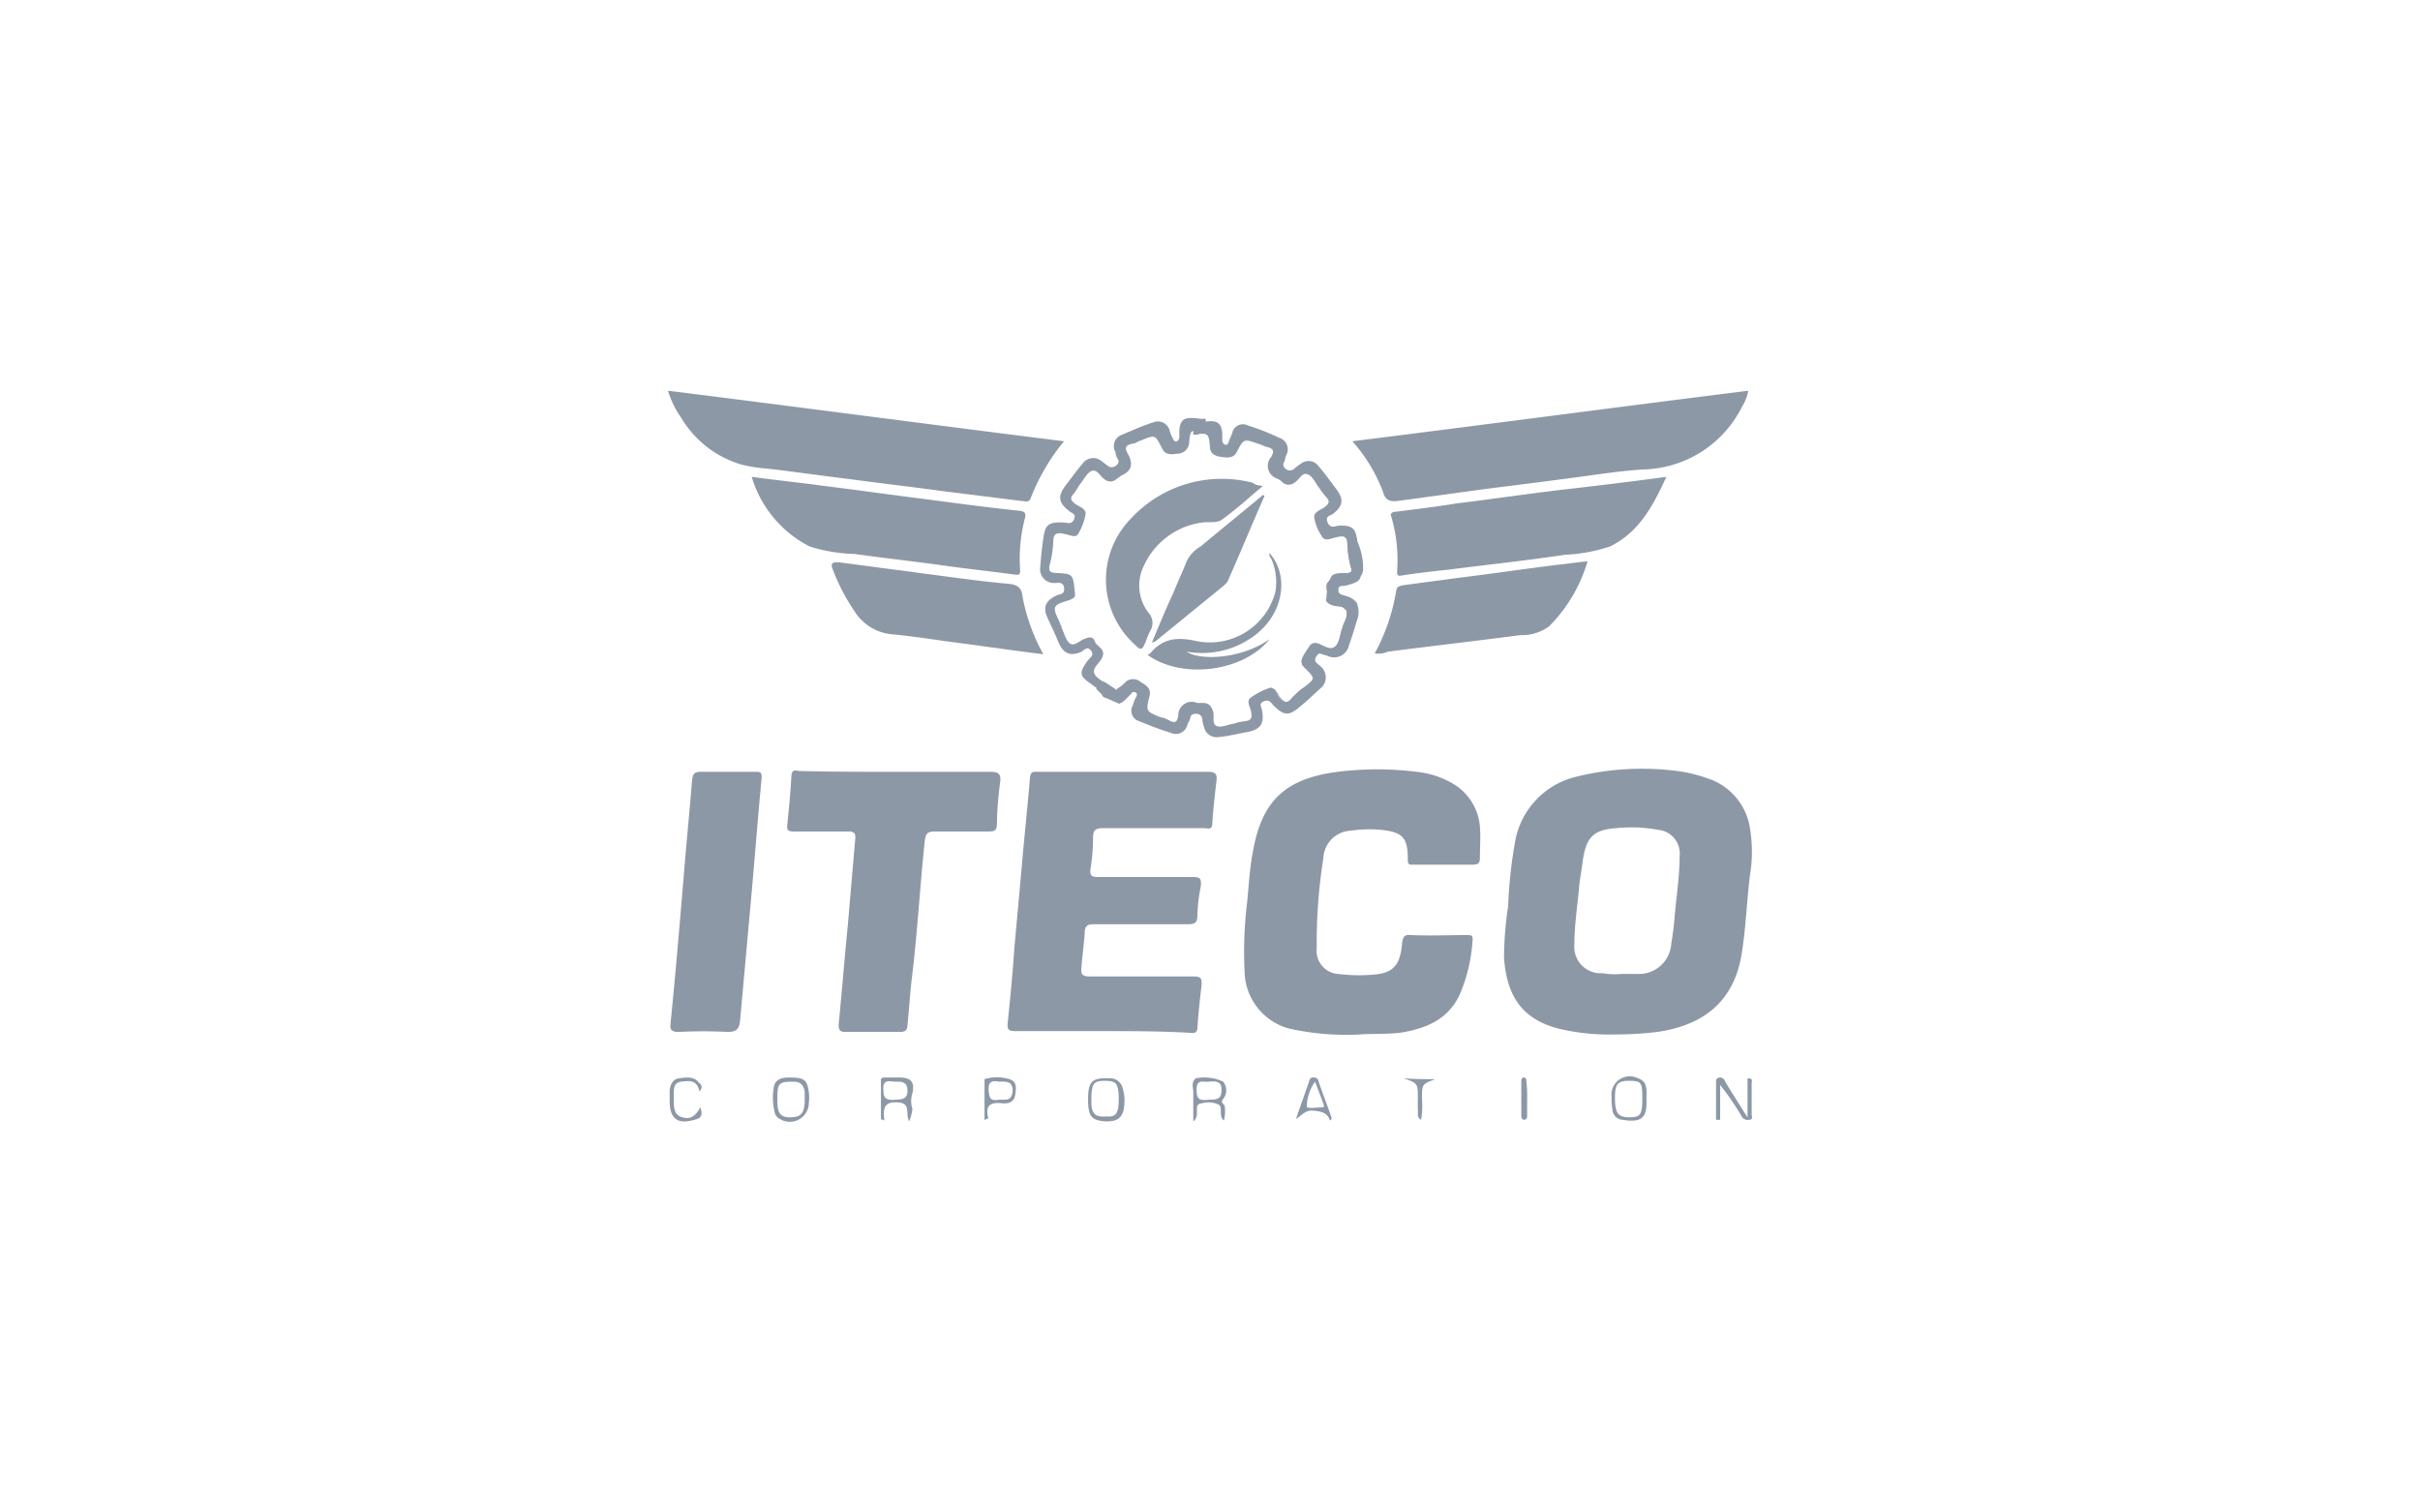 <svg id="Компонент_290_2" data-name="Компонент 290 – 2" xmlns="http://www.w3.org/2000/svg" width="192" height="120" viewBox="0 0 192 120">
  <g id="Сгруппировать_851" data-name="Сгруппировать 851" transform="translate(-304 -3980)">
    <rect id="Прямоугольник_42" data-name="Прямоугольник 42" width="192" height="120" transform="translate(304 3980)" fill="#f4f5f7" opacity="0"/>
  </g>
  <g id="Iteco" transform="translate(-1775.299 -609.2)">
    <path id="Контур_4650" data-name="Контур 4650" d="M1937.937,706.926a17.021,17.021,0,0,1-4.4-.46c-3.089-.789-4.141-2.826-4.338-5.653a28.375,28.375,0,0,1,.329-4.075,36.666,36.666,0,0,1,.592-5.324,6.439,6.439,0,0,1,4.535-4.864,21.669,21.669,0,0,1,7.69-.592,11.83,11.83,0,0,1,3.023.657,4.92,4.92,0,0,1,3.352,4.009,11.117,11.117,0,0,1,0,3.615c-.263,2.1-.329,4.207-.657,6.244-.592,3.812-3.024,5.719-6.7,6.244A27.378,27.378,0,0,1,1937.937,706.926Zm.526-4.8h1.315a2.568,2.568,0,0,0,2.695-2.432c.131-.723.2-1.38.263-2.1.131-1.578.394-3.155.394-4.8a1.878,1.878,0,0,0-1.709-2.1,11.484,11.484,0,0,0-3.352-.131c-1.84.131-2.366.789-2.629,2.629-.066.592-.2,1.249-.263,1.84-.131,1.578-.394,3.155-.394,4.733a2.09,2.09,0,0,0,2.235,2.3A5.458,5.458,0,0,0,1938.463,702.128Z" transform="translate(-34.574 -15.654)" fill="#8d98a7"/>
    <path id="Контур_4651" data-name="Контур 4651" d="M1907.065,706.933a20.9,20.9,0,0,1-5.653-.46,4.774,4.774,0,0,1-3.549-4.4,32.508,32.508,0,0,1,.2-5.653c.131-1.315.2-2.695.46-4.01.723-4.141,2.695-5.784,6.7-6.31a25.343,25.343,0,0,1,6.31,0,7.163,7.163,0,0,1,2.826.92,4.355,4.355,0,0,1,2.169,3.418c.066.854,0,1.709,0,2.5,0,.46-.2.526-.592.526h-4.667c-.2,0-.46.066-.46-.329,0-1.775-.329-2.235-2.1-2.432a10.132,10.132,0,0,0-2.432.066,2.28,2.28,0,0,0-2.169,2.169,43.29,43.29,0,0,0-.526,7.164,1.834,1.834,0,0,0,1.775,2.038,12.668,12.668,0,0,0,3.155,0c1.183-.2,1.709-.789,1.84-2.432.066-.526.2-.723.723-.657,1.446.066,2.958,0,4.4,0,.394,0,.526,0,.46.526a12.721,12.721,0,0,1-.986,4.141c-.92,2.038-2.695,2.761-4.8,3.089C1908.906,706.933,1907.722,706.868,1907.065,706.933Z" transform="translate(-23.815 -15.662)" fill="#8d98a7"/>
    <path id="Контур_4652" data-name="Контур 4652" d="M1876.787,706.772h-6.836c-.526,0-.723-.066-.657-.657.2-1.972.394-3.944.526-5.916l.592-6.507c.2-2.366.46-4.732.657-7.1.066-.46.329-.394.592-.394h13.54c.592,0,.723.2.657.723-.131,1.117-.263,2.235-.329,3.352,0,.592-.394.394-.657.394h-7.953c-.657,0-.854.131-.854.789a15.155,15.155,0,0,1-.2,2.432c-.066.526.066.657.592.657h7.493c.657,0,.723.131.657.789a12.951,12.951,0,0,0-.263,2.235c0,.526-.131.723-.723.723h-7.362c-.526,0-.855,0-.855.723-.066.92-.2,1.84-.263,2.761-.066.526.131.657.657.657h8.151c.592,0,.789.066.723.723-.131,1.117-.263,2.3-.329,3.418-.066.46-.394.329-.657.329C1881.388,706.772,1879.087,706.772,1876.787,706.772Z" transform="translate(-14.045 -15.763)" fill="#8d98a7"/>
    <path id="Контур_4653" data-name="Контур 4653" d="M1851.3,686.147h7.559c.657,0,.789.263.723.789a28.805,28.805,0,0,0-.263,3.352c0,.526-.2.592-.657.592h-4.272c-.526,0-.723.131-.789.723-.394,3.681-.592,7.427-1.052,11.108-.132,1.183-.2,2.366-.329,3.549,0,.394-.2.526-.592.526h-4.338c-.46,0-.526-.2-.526-.592.263-2.629.46-5.193.723-7.822l.592-6.9c.066-.46-.131-.592-.526-.592h-4.338c-.394,0-.592-.066-.526-.526.132-1.315.263-2.629.329-3.944.066-.526.394-.329.657-.329C1846.177,686.147,1848.74,686.147,1851.3,686.147Z" transform="translate(-4.928 -15.711)" fill="#8d98a7"/>
    <path id="Контур_4654" data-name="Контур 4654" d="M1910.9,644.209c10.517-1.315,20.9-2.695,31.419-4.009a3.934,3.934,0,0,1-.526,1.315,8.98,8.98,0,0,1-7.756,4.93c-2.235.131-4.4.526-6.639.789-2.366.329-4.732.592-7.1.92-1.906.263-3.812.526-5.784.789-.592.066-.986,0-1.183-.723A12.861,12.861,0,0,0,1910.9,644.209Z" transform="translate(-28.307)" fill="#8d98a7"/>
    <path id="Контур_4655" data-name="Контур 4655" d="M1828.3,640.2c10.517,1.315,20.9,2.695,31.419,4.009a16.3,16.3,0,0,0-2.629,4.47c-.132.46-.526.263-.789.263l-6.31-.789c-2.366-.329-4.732-.592-7.1-.92-2.235-.263-4.47-.592-6.7-.854a11.656,11.656,0,0,1-2.1-.329,8.275,8.275,0,0,1-4.732-3.681A7.387,7.387,0,0,1,1828.3,640.2Z" fill="#8d98a7"/>
    <path id="Контур_4656" data-name="Контур 4656" d="M1833.129,686.2h2.235c.394,0,.46.066.46.46-.329,3.484-.592,6.967-.92,10.517-.263,2.892-.526,5.85-.789,8.742-.066.657-.263.92-.986.92a38.189,38.189,0,0,0-3.878,0c-.526,0-.723-.131-.657-.657.395-3.944.723-7.822,1.052-11.766.2-2.5.46-5.061.657-7.559.066-.526.2-.657.723-.657Z" transform="translate(-0.096 -15.765)" fill="#8d98a7"/>
    <path id="Контур_4657" data-name="Контур 4657" d="M1838.4,650.6c1.972.263,3.878.46,5.784.723,2.695.329,5.39.723,8.085,1.052,2.432.329,4.93.657,7.427.92.394.066.46.2.394.526a12.9,12.9,0,0,0-.394,4.207c0,.394-.131.329-.394.329-1.906-.263-3.812-.46-5.653-.723-2.366-.329-4.733-.592-7.1-.92a12.944,12.944,0,0,1-3.549-.592A9.126,9.126,0,0,1,1838.4,650.6Z" transform="translate(-3.461 -3.564)" fill="#8d98a7"/>
    <path id="Контур_4658" data-name="Контур 4658" d="M1937.406,650.6c-1.052,2.3-2.169,4.4-4.47,5.521a13.026,13.026,0,0,1-3.549.657c-3.089.46-6.179.789-9.268,1.183-1.249.131-2.432.263-3.681.46-.329.066-.394,0-.394-.329a12.074,12.074,0,0,0-.46-4.338c-.131-.329.2-.394.394-.394,1.578-.2,3.221-.394,4.8-.657,2.695-.329,5.39-.723,8.085-1.052C1931.754,651.323,1934.449,650.994,1937.406,650.6Z" transform="translate(-29.903 -3.564)" fill="#8d98a7"/>
    <path id="Контур_4659" data-name="Контур 4659" d="M1913.6,668.1a15.534,15.534,0,0,0,1.709-5c.066-.329.263-.329.46-.394,1.446-.2,2.958-.394,4.4-.592,2.695-.329,5.324-.723,8.019-1.052.723-.066,1.446-.2,2.3-.263a12.232,12.232,0,0,1-3.023,5.127,3.561,3.561,0,0,1-2.3.723c-3.484.46-6.967.854-10.517,1.315A1.875,1.875,0,0,1,1913.6,668.1Z" transform="translate(-29.233 -7.06)" fill="#8d98a7"/>
    <path id="Контур_4660" data-name="Контур 4660" d="M1864.846,668.2c-2.695-.329-5.324-.723-7.887-1.052-1.38-.2-2.695-.394-4.075-.526a3.913,3.913,0,0,1-3.023-1.84,15.605,15.605,0,0,1-1.709-3.286c-.263-.592.066-.592.46-.592,2.958.394,5.981.789,8.939,1.183,1.512.2,3.023.394,4.535.526.657.066,1.052.263,1.117,1.052A15.107,15.107,0,0,0,1864.846,668.2Z" transform="translate(-6.771 -7.094)" fill="#8d98a7"/>
    <path id="Контур_4661" data-name="Контур 4661" d="M1905.175,655.595a.917.917,0,0,1-.2.592,1.443,1.443,0,0,1-.986.526c-.329,0-.723-.066-.789.394v.066c-.066.46.329.46.592.592a1.435,1.435,0,0,1,.789.723v.066a1.251,1.251,0,0,1-.132,1.052c-.263.657-.592,1.315-.854,1.906-.394.92-.92,1.183-1.84.789-.263-.131-.46-.394-.789-.131-.329.394.066.592.2.789.723.986.657,1.183-.263,1.906a.9.9,0,0,1-.263.2,1.154,1.154,0,0,0-.329.263v-.131h0a3.654,3.654,0,0,0,.526-.394c.329-.263.46-.46.263-.723l-.066-.131-.066-.066-.394-.394h0l-.131-.131a.064.064,0,0,0-.066-.066h0c-.2-.394,0-.657.526-1.446a.538.538,0,0,1,.657-.263c.46.131.986.592,1.38.263.329-.263.394-.854.526-1.315,0-.066.066-.131.066-.2.131-.46.46-.92.329-1.315,0-.131-.066-.2-.131-.2h0c-.2-.329-.789-.394-1.183-.526-.2-.066-.263-.131-.263-.263V657.7a.493.493,0,0,1,.066-.329c0-.263.066-.394.066-.592v-.066c.131-.46.394-.526,1.249-.526a.492.492,0,0,0,.329-.066c.263-.066.329-.329.2-.657a8.281,8.281,0,0,1-.263-1.775q0-.493-.2-.592h0c-.2-.131-.394-.066-.723,0s-.789.329-1.052,0c-.066-.066-.066-.131-.131-.2a3.54,3.54,0,0,1-.526-1.38c-.066-.394.46-.592.789-.789.329-.263.526-.46.131-.854a8.21,8.21,0,0,1-.592-.789c-.263-.329-.46-.854-.854-.986-.46-.2-.657.46-1.052.657a.718.718,0,0,1-.986-.066,1.376,1.376,0,0,0-.395-.263,1.058,1.058,0,0,1-.46-1.709c.263-.46.2-.657-.329-.789-.263-.066-.46-.2-.723-.263-1.117-.394-1.117-.394-1.643.592-.263.592-.789.526-1.249.46-.526-.066-.92-.263-.92-.854-.066-.789-.131-.986-.592-.986a.976.976,0,0,0-.394.066h-.329v-.986h.395c.263,0,.526-.066.789-.066.789-.066,1.052.2,1.117.986v.526a.361.361,0,0,0,.2.329c.2.066.263-.066.329-.263s.2-.46.263-.657a.868.868,0,0,1,1.249-.592,19.685,19.685,0,0,1,2.5.986.95.95,0,0,1,.526,1.38c-.066.131-.066.329-.131.46-.132.263-.132.394.066.592a.516.516,0,0,0,.723,0,3.659,3.659,0,0,1,.526-.394.961.961,0,0,1,1.38.2c.526.592.92,1.183,1.38,1.775.657.854.592,1.38-.263,2.038-.2.131-.592.131-.395.657.2.46.526.329.789.263,1.117-.066,1.446.131,1.578,1.249A5.294,5.294,0,0,1,1905.175,655.595Z" transform="translate(-21.728 -1.263)" fill="#8d98a7"/>
    <path id="Контур_4662" data-name="Контур 4662" d="M1886.343,643.561v.986h-.329c-.131,0-.263-.066-.394-.066-.46,0-.526.131-.592.986a.925.925,0,0,1-.92.854c-.526.066-.986.131-1.249-.46-.526-1.052-.526-1.052-1.643-.592-.263.066-.46.263-.723.263-.526.131-.592.329-.329.789.394.723.394,1.315-.46,1.709-.132.066-.263.2-.395.263a.718.718,0,0,1-.986.066c-.329-.2-.592-.854-1.052-.657-.329.131-.592.657-.854.986-.2.263-.329.526-.526.789-.394.394-.2.592.132.854.329.2.854.394.789.789a4.592,4.592,0,0,1-.592,1.578c-.2.329-.657.066-1.052,0-.526-.131-.92-.131-.92.592a8.266,8.266,0,0,1-.263,1.775c-.131.526-.066.723.592.723,1.249.066,1.249.131,1.38,1.512.066.329,0,.46-.329.592-.46.2-1.117.263-1.249.657-.066.394.329.92.46,1.38a.242.242,0,0,1,.066.2c.2.394.329.986.657,1.249.394.263.789-.263,1.249-.394.329-.131.592-.131.723.2.132.46.92.592.592,1.315-.2.46-.855.854-.592,1.315.132.263.395.394.657.592h.066a3.673,3.673,0,0,1,.526.329c.066.066.131.066.2.131h0a1.432,1.432,0,0,1,.329.263,1.742,1.742,0,0,0,.394.329v.657l-.066-.066-1.052-.46c-.131-.066-.2-.2-.329-.263-.329-.263-.657-.46-.986-.723-.986-.657-.986-.92-.263-1.906.2-.2.526-.46.2-.789-.263-.329-.526,0-.723.131-.92.394-1.446.131-1.84-.789-.263-.657-.592-1.315-.854-1.906-.395-.854-.132-1.38.723-1.775.263-.131.657-.066.592-.592s-.46-.394-.789-.394a1.1,1.1,0,0,1-1.117-1.117c.066-.789.131-1.643.263-2.432.131-1.117.46-1.315,1.643-1.249.263,0,.592.2.789-.263s-.2-.46-.394-.657c-.854-.657-.92-1.183-.263-2.038.46-.592.92-1.249,1.38-1.775a1.02,1.02,0,0,1,1.38-.2c.2.131.329.263.526.394a.516.516,0,0,0,.723,0c.263-.2.2-.394.066-.592a1.22,1.22,0,0,1-.132-.46.95.95,0,0,1,.526-1.38c.789-.329,1.643-.723,2.5-.986a.951.951,0,0,1,1.249.592,2.749,2.749,0,0,0,.263.657c.066.131.132.329.329.263a.362.362,0,0,0,.2-.329v-.526c.066-.789.329-1.052,1.117-.986.263,0,.526.066.789.066C1886.08,643.495,1886.211,643.561,1886.343,643.561Z" transform="translate(-15.385 -1.126)" fill="#8d98a7"/>
    <path id="Контур_4663" data-name="Контур 4663" d="M1900.968,660.784c-.066.394-.394.526-1.117.723-.2.066-.46,0-.592.131-.066.066-.066.131-.066.329,0,.394.394.329.657.394a1.432,1.432,0,0,1,.854.592v.066a1.8,1.8,0,0,1,0,1.183c-.2.657-.394,1.315-.657,2.038a1.2,1.2,0,0,1-1.709.854c-.263-.066-.592-.394-.854,0-.329.46.066.592.329.854a1.143,1.143,0,0,1,.131,1.578c-.592.526-1.183,1.117-1.84,1.643-.854.723-1.249.657-2.038-.131-.2-.2-.329-.526-.789-.329s-.131.46-.131.723c.2,1.052-.131,1.512-1.183,1.709-.723.131-1.512.329-2.235.394a1.024,1.024,0,0,1-1.183-.789,1.92,1.92,0,0,1-.131-.592c-.066-.329-.2-.46-.526-.46s-.394.131-.46.394c0,.131-.131.263-.2.46a.942.942,0,0,1-1.315.657c-.854-.263-1.709-.592-2.5-.92a.86.86,0,0,1-.526-1.249,2.75,2.75,0,0,1,.263-.657c.066-.131.131-.329-.066-.394a.24.24,0,0,0-.329.131l-.394.394a1.178,1.178,0,0,1-.46.329l-.066.066-1.052-.46-.2-.066c-.066-.066-.131-.131-.131-.2l-.2-.2-.263-.263.394-.394.066-.066a3.68,3.68,0,0,1,.526.329c.066.066.131.066.2.131h0l.329.2.131-.2a2.659,2.659,0,0,0,.657-.526.913.913,0,0,1,1.249,0c.46.263.854.526.657,1.183-.263,1.117-.263,1.117.854,1.578a2.354,2.354,0,0,1,.723.263c.46.263.657.131.723-.394a1.073,1.073,0,0,1,1.512-.986h.46c.46,0,.657.263.789.657s-.131,1.052.329,1.183c.329.131.854-.131,1.315-.2a4.6,4.6,0,0,1,.92-.2c.526-.066.526-.329.46-.723s-.394-.854-.066-1.117a5.493,5.493,0,0,1,1.512-.789.289.289,0,0,1,.329.066,4.613,4.613,0,0,1,.394.592c.329.394.592.723,1.052.131a7.882,7.882,0,0,1,.789-.723h0a3.643,3.643,0,0,0,.526-.394c.329-.263.46-.46.263-.723l-.066-.131-.066-.066-.394-.394h0l-.131-.131a.064.064,0,0,0-.066-.066h0c-.2-.394,0-.657.526-1.446a.538.538,0,0,1,.657-.263c.46.131.986.592,1.38.263.329-.263.394-.854.526-1.315,0-.066.066-.131.066-.2.131-.46.46-.92.329-1.315,0-.131-.066-.2-.131-.2h0c-.263-.2-.723-.131-1.052-.263-.263-.131-.526-.263-.394-.526v-.066a.913.913,0,0,0,0-.592c0-.2-.066-.394.066-.592l.066-.066a.341.341,0,0,1,.263-.131c.46-.2,1.052-.066,1.315-.46.263-.066.329-.329.2-.657a8.273,8.273,0,0,1-.263-1.775q0-.493-.2-.592l.329-.329h0c.066.066.066.131.131.263a.833.833,0,0,1,.066.394c.131.723.329,1.512.46,2.235A.461.461,0,0,1,1900.968,660.784Z" transform="translate(-17.718 -5.86)" fill="#8d98a7"/>
    <path id="Контур_4664" data-name="Контур 4664" d="M1893.61,651.417c-1.183.986-2.169,1.906-3.287,2.695-.394.263-1.052.131-1.512.2a5.963,5.963,0,0,0-4.667,3.484,3.54,3.54,0,0,0,.394,3.681,1.2,1.2,0,0,1,.132,1.446,4.009,4.009,0,0,0-.329.789c-.329.789-.395.789-.986.2a6.929,6.929,0,0,1-.2-9.925,9.82,9.82,0,0,1,9.662-2.826C1893.018,651.351,1893.215,651.351,1893.61,651.417Z" transform="translate(-18.116 -3.658)" fill="#8d98a7"/>
    <path id="Контур_4665" data-name="Контур 4665" d="M1895.639,652.866c-.986,2.235-1.906,4.47-2.892,6.7-.066.2-.263.329-.394.46l-5.324,4.338c-.066.066-.132.066-.329.131.592-1.38,1.117-2.695,1.709-3.944.329-.854.723-1.643,1.052-2.5a2.764,2.764,0,0,1,1.117-1.183c1.643-1.38,3.286-2.695,4.93-4.075A.229.229,0,0,1,1895.639,652.866Z" transform="translate(-20.014 -4.318)" fill="#8d98a7"/>
    <path id="Контур_4666" data-name="Контур 4666" d="M1895.862,666.636c-2.038,2.563-6.9,3.221-9.662,1.249.066-.066.131-.066.2-.131.986-1.183,2.1-1.315,3.615-.986a5.371,5.371,0,0,0,6.31-3.878,4.548,4.548,0,0,0-.263-2.5c-.066-.2-.263-.329-.2-.592,1.577,1.775,1.117,4.732-1.052,6.441a6.944,6.944,0,0,1-5.521,1.38C1890.341,668.345,1893.627,668.213,1895.862,666.636Z" transform="translate(-19.843 -6.717)" fill="#8d98a7"/>
    <path id="Контур_4667" data-name="Контур 4667" d="M1954.8,726.452v-3.089c0-.131.066-.2.263-.263a.438.438,0,0,1,.46.329c.526.854,1.052,1.709,1.775,2.826v-3.089c.46,0,.329.2.329.394v2.432c0,.2.131.46-.2.46a.531.531,0,0,1-.592-.263,21.011,21.011,0,0,0-1.709-2.5v2.761Z" transform="translate(-43.352 -28.41)" fill="#8d98a7"/>
    <path id="Контур_4668" data-name="Контур 4668" d="M1891.674,726.576v-2.3c0-.394-.2-.789.2-1.117a3.454,3.454,0,0,1,2.169.263,1.089,1.089,0,0,1,0,1.38c-.263.329.131.394.131.592a3.3,3.3,0,0,1-.066,1.117c-.46-.394-.066-.986-.394-1.249a1.806,1.806,0,0,0-1.315-.131C1891.543,725.2,1892.332,726.05,1891.674,726.576Zm1.249-3.155c-.46.066-.986-.263-.986.657,0,.592.131.854.789.789.526-.066,1.183.131,1.183-.723C1893.975,723.421,1893.515,723.355,1892.923,723.421Z" transform="translate(-21.702 -28.403)" fill="#8d98a7"/>
    <path id="Контур_4669" data-name="Контур 4669" d="M1856.235,726.584c-.329-.657.2-1.446-.92-1.512-1.183-.066-1.117.592-1.052,1.446-.066-.066-.2-.066-.263-.131V723.3c0-.2.2-.2.394-.2h1.052c.92,0,1.249.329,1.052,1.249a2.026,2.026,0,0,0,0,1.249A3.7,3.7,0,0,1,1856.235,726.584Zm-1.249-3.155c-.394-.066-.855-.131-.789.657,0,.657.2.789.789.789.526-.066,1.117.066,1.117-.723S1855.578,723.429,1854.986,723.429Z" transform="translate(-8.808 -28.41)" fill="#8d98a7"/>
    <path id="Контур_4670" data-name="Контур 4670" d="M1944.951,724.78c.066,1.446-.329,1.906-1.906,1.643a.848.848,0,0,1-.789-.789,4.979,4.979,0,0,1-.066-.986,1.453,1.453,0,0,1,2.1-1.512C1945.083,723.4,1944.951,724.123,1944.951,724.78Zm-.329-.066c0-1.249-.066-1.38-1.052-1.38-.92,0-1.117.263-1.117,1.38,0,1.183.263,1.512,1.117,1.512C1944.491,726.226,1944.622,726.029,1944.622,724.715Z" transform="translate(-39.025 -28.382)" fill="#8d98a7"/>
    <path id="Контур_4671" data-name="Контур 4671" d="M1842.3,723.1c1.183,0,1.38.2,1.512,1.183a3.17,3.17,0,0,1,0,.789,1.509,1.509,0,0,1-2.3,1.315.7.7,0,0,1-.394-.46,4.837,4.837,0,0,1-.066-2.169C1841.25,723.1,1841.907,723.1,1842.3,723.1Zm-.986,1.578v.329c0,.92.263,1.249.986,1.249.854,0,1.117-.263,1.183-1.183v-.789c-.066-.592-.329-.854-.92-.854C1841.447,723.429,1841.315,723.56,1841.315,724.677Z" transform="translate(-4.339 -28.41)" fill="#8d98a7"/>
    <path id="Контур_4672" data-name="Контур 4672" d="M1879,724.839c0-1.38.329-1.709,1.643-1.643a1.02,1.02,0,0,1,1.117.854,3.29,3.29,0,0,1,.132.789c0,1.315-.329,1.775-1.446,1.775C1879.263,726.548,1879,726.219,1879,724.839Zm2.432,0v-.263c-.066-.986-.2-1.183-1.117-1.183-.854,0-.986.2-1.052,1.183v.526c0,.92.329,1.183,1.183,1.117C1881.235,726.285,1881.432,725.957,1881.432,724.839Z" transform="translate(-17.375 -28.441)" fill="#8d98a7"/>
    <path id="Контур_4673" data-name="Контур 4673" d="M1866.5,726.444v-3.221a3.36,3.36,0,0,1,1.972,0c.657.2.526.789.46,1.249-.066.592-.592.723-1.052.657-.789-.066-1.315.066-1.117,1.052C1866.829,726.246,1866.829,726.378,1866.5,726.444Zm1.183-3.024c-.46-.066-.92-.131-.854.723.066.592.132.789.723.723.526-.066,1.117.2,1.183-.723C1868.735,723.354,1868.209,723.42,1867.683,723.42Z" transform="translate(-13.091 -28.402)" fill="#8d98a7"/>
    <path id="Контур_4674" data-name="Контур 4674" d="M1906.795,726.518c-.2-.657-.723-.723-1.315-.789-.657-.066-.92.394-1.38.657.329-.986.723-2.038,1.052-3.024.066-.2.131-.263.329-.263a.36.36,0,0,1,.394.263c.329.986.723,1.972,1.052,2.958C1906.926,726.452,1906.861,726.452,1906.795,726.518Zm-1.183-3.089a3.524,3.524,0,0,0-.657,1.972c0,.2.789.066,1.249.066.066,0,.066-.066.131-.066C1906.138,724.743,1905.875,724.152,1905.612,723.429Z" transform="translate(-25.977 -28.41)" fill="#8d98a7"/>
    <path id="Контур_4675" data-name="Контур 4675" d="M1830.866,724.218c-.2-.986-.854-.854-1.446-.789-.657.066-.592.657-.592,1.117v.394c0,.526,0,1.117.657,1.315s1.052-.066,1.446-.789c.2.592.131.854-.46.986-1.315.394-1.972-.066-1.972-1.446v-.92c.066-.46.263-.854.723-.92.526-.066,1.183-.2,1.578.329C1831.063,723.692,1831.129,723.89,1830.866,724.218Z" transform="translate(-0.069 -28.411)" fill="#8d98a7"/>
    <path id="Контур_4676" data-name="Контур 4676" d="M1919.6,723.266c-1.052.394-1.052.394-1.052,1.578a7.02,7.02,0,0,1-.066,1.643c-.394-.2-.2-.526-.263-.789v-.92c0-1.183,0-1.183-1.117-1.578C1917.954,723.266,1918.809,723.266,1919.6,723.266Z" transform="translate(-30.432 -28.445)" fill="#8d98a7"/>
    <path id="Контур_4677" data-name="Контур 4677" d="M1931.76,724.809v1.315c0,.131,0,.263-.2.329-.2,0-.263-.131-.263-.329v-2.761c0-.131.066-.263.2-.263s.2.131.2.263a11.151,11.151,0,0,1,.066,1.446Z" transform="translate(-35.299 -28.41)" fill="#8d98a7"/>
    <path id="Контур_4678" data-name="Контур 4678" d="M1884.5,674.174Z" transform="translate(-19.26 -11.626)" fill="#8d98a7"/>
    <path id="Контур_4679" data-name="Контур 4679" d="M1884.5,674.174Z" transform="translate(-19.26 -11.626)" fill="#8d98a7"/>
    <path id="Контур_4680" data-name="Контур 4680" d="M1884.5,674.174v0Z" transform="translate(-19.26 -11.626)" fill="#8d98a7"/>
    <path id="Контур_4681" data-name="Контур 4681" d="M1884.5,674.1h0v0Z" transform="translate(-19.26 -11.618)" fill="#8d98a7"/>
    <path id="Контур_4682" data-name="Контур 4682" d="M1883,677.789V677" transform="translate(-18.746 -12.612)" fill="none"/>
    <path id="Контур_4683" data-name="Контур 4683" d="M1905,676.1v0" transform="translate(-26.286 -12.303)" fill="none"/>
    <path id="Контур_4684" data-name="Контур 4684" d="M1905.185,673.166h0V673.1l.592.723-.066-.066-.394-.394h0C1905.25,673.3,1905.185,673.231,1905.185,673.166Z" transform="translate(-26.339 -11.275)" fill="#8d98a7"/>
    <path id="Контур_4685" data-name="Контур 4685" d="M1903.766,675.517a3.647,3.647,0,0,0,.526-.394c.329-.263.46-.46.263-.723l.329.394-.789.657-1.709,1.446-.986-1.249.066-.066a4.617,4.617,0,0,1,.394.592c.329.394.592.723,1.117.131a3,3,0,0,1,.789-.789Z" transform="translate(-25.052 -11.721)" fill="#8d98a7"/>
    <path id="Контур_4686" data-name="Контур 4686" d="M1909.863,660.878l-1.906.066h-.066c.131-.46.394-.526,1.249-.526a.493.493,0,0,0,.329-.066c.263-.066.329-.329.2-.657a8.282,8.282,0,0,1-.263-1.775q0-.493-.2-.592h0c-.2-.131-.394-.066-.723,0s-.789.329-1.052,0c-.066-.066-.066-.131-.131-.2l2.169-.131h.2v.263Z" transform="translate(-27.074 -5.757)" fill="#8d98a7"/>
    <path id="Контур_4687" data-name="Контур 4687" d="M1881.389,675.826l-.789-.46h0V675.3h.066a3.671,3.671,0,0,1,.526.329C1881.257,675.694,1881.389,675.76,1881.389,675.826Z" transform="translate(-17.924 -12.029)" fill="#8d98a7"/>
  </g>
  <g id="Iteco-2" data-name="Iteco" transform="translate(-1775.299 -609.2)" opacity="0.003">
    <path id="Контур_4650-2" data-name="Контур 4650" d="M1937.937,706.926a17.021,17.021,0,0,1-4.4-.46c-3.089-.789-4.141-2.826-4.338-5.653a28.375,28.375,0,0,1,.329-4.075,36.666,36.666,0,0,1,.592-5.324,6.439,6.439,0,0,1,4.535-4.864,21.669,21.669,0,0,1,7.69-.592,11.83,11.83,0,0,1,3.023.657,4.92,4.92,0,0,1,3.352,4.009,11.117,11.117,0,0,1,0,3.615c-.263,2.1-.329,4.207-.657,6.244-.592,3.812-3.024,5.719-6.7,6.244A27.378,27.378,0,0,1,1937.937,706.926Zm.526-4.8h1.315a2.568,2.568,0,0,0,2.695-2.432c.131-.723.2-1.38.263-2.1.131-1.578.394-3.155.394-4.8a1.878,1.878,0,0,0-1.709-2.1,11.484,11.484,0,0,0-3.352-.131c-1.84.131-2.366.789-2.629,2.629-.066.592-.2,1.249-.263,1.84-.131,1.578-.394,3.155-.394,4.733a2.09,2.09,0,0,0,2.235,2.3A5.458,5.458,0,0,0,1938.463,702.128Z" transform="translate(-34.574 -15.654)" fill="#016f54"/>
    <path id="Контур_4651-2" data-name="Контур 4651" d="M1907.065,706.933a20.9,20.9,0,0,1-5.653-.46,4.774,4.774,0,0,1-3.549-4.4,32.508,32.508,0,0,1,.2-5.653c.131-1.315.2-2.695.46-4.01.723-4.141,2.695-5.784,6.7-6.31a25.343,25.343,0,0,1,6.31,0,7.163,7.163,0,0,1,2.826.92,4.355,4.355,0,0,1,2.169,3.418c.066.854,0,1.709,0,2.5,0,.46-.2.526-.592.526h-4.667c-.2,0-.46.066-.46-.329,0-1.775-.329-2.235-2.1-2.432a10.132,10.132,0,0,0-2.432.066,2.28,2.28,0,0,0-2.169,2.169,43.29,43.29,0,0,0-.526,7.164,1.834,1.834,0,0,0,1.775,2.038,12.668,12.668,0,0,0,3.155,0c1.183-.2,1.709-.789,1.84-2.432.066-.526.2-.723.723-.657,1.446.066,2.958,0,4.4,0,.394,0,.526,0,.46.526a12.721,12.721,0,0,1-.986,4.141c-.92,2.038-2.695,2.761-4.8,3.089C1908.906,706.933,1907.722,706.868,1907.065,706.933Z" transform="translate(-23.815 -15.662)" fill="#016f54"/>
    <path id="Контур_4652-2" data-name="Контур 4652" d="M1876.787,706.772h-6.836c-.526,0-.723-.066-.657-.657.2-1.972.394-3.944.526-5.916l.592-6.507c.2-2.366.46-4.732.657-7.1.066-.46.329-.394.592-.394h13.54c.592,0,.723.2.657.723-.131,1.117-.263,2.235-.329,3.352,0,.592-.394.394-.657.394h-7.953c-.657,0-.854.131-.854.789a15.155,15.155,0,0,1-.2,2.432c-.066.526.066.657.592.657h7.493c.657,0,.723.131.657.789a12.951,12.951,0,0,0-.263,2.235c0,.526-.131.723-.723.723h-7.362c-.526,0-.855,0-.855.723-.066.92-.2,1.84-.263,2.761-.066.526.131.657.657.657h8.151c.592,0,.789.066.723.723-.131,1.117-.263,2.3-.329,3.418-.066.46-.394.329-.657.329C1881.388,706.772,1879.087,706.772,1876.787,706.772Z" transform="translate(-14.045 -15.763)" fill="#016f54"/>
    <path id="Контур_4653-2" data-name="Контур 4653" d="M1851.3,686.147h7.559c.657,0,.789.263.723.789a28.805,28.805,0,0,0-.263,3.352c0,.526-.2.592-.657.592h-4.272c-.526,0-.723.131-.789.723-.394,3.681-.592,7.427-1.052,11.108-.132,1.183-.2,2.366-.329,3.549,0,.394-.2.526-.592.526h-4.338c-.46,0-.526-.2-.526-.592.263-2.629.46-5.193.723-7.822l.592-6.9c.066-.46-.131-.592-.526-.592h-4.338c-.394,0-.592-.066-.526-.526.132-1.315.263-2.629.329-3.944.066-.526.394-.329.657-.329C1846.177,686.147,1848.74,686.147,1851.3,686.147Z" transform="translate(-4.928 -15.711)" fill="#016f54"/>
    <path id="Контур_4654-2" data-name="Контур 4654" d="M1910.9,644.209c10.517-1.315,20.9-2.695,31.419-4.009a3.934,3.934,0,0,1-.526,1.315,8.98,8.98,0,0,1-7.756,4.93c-2.235.131-4.4.526-6.639.789-2.366.329-4.732.592-7.1.92-1.906.263-3.812.526-5.784.789-.592.066-.986,0-1.183-.723A12.861,12.861,0,0,0,1910.9,644.209Z" transform="translate(-28.307)" fill="#016f54"/>
    <path id="Контур_4655-2" data-name="Контур 4655" d="M1828.3,640.2c10.517,1.315,20.9,2.695,31.419,4.009a16.3,16.3,0,0,0-2.629,4.47c-.132.46-.526.263-.789.263l-6.31-.789c-2.366-.329-4.732-.592-7.1-.92-2.235-.263-4.47-.592-6.7-.854a11.656,11.656,0,0,1-2.1-.329,8.275,8.275,0,0,1-4.732-3.681A7.387,7.387,0,0,1,1828.3,640.2Z" fill="#016f54"/>
    <path id="Контур_4656-2" data-name="Контур 4656" d="M1833.129,686.2h2.235c.394,0,.46.066.46.46-.329,3.484-.592,6.967-.92,10.517-.263,2.892-.526,5.85-.789,8.742-.066.657-.263.92-.986.92a38.189,38.189,0,0,0-3.878,0c-.526,0-.723-.131-.657-.657.395-3.944.723-7.822,1.052-11.766.2-2.5.46-5.061.657-7.559.066-.526.2-.657.723-.657Z" transform="translate(-0.096 -15.765)" fill="#016f54"/>
    <path id="Контур_4657-2" data-name="Контур 4657" d="M1838.4,650.6c1.972.263,3.878.46,5.784.723,2.695.329,5.39.723,8.085,1.052,2.432.329,4.93.657,7.427.92.394.066.46.2.394.526a12.9,12.9,0,0,0-.394,4.207c0,.394-.131.329-.394.329-1.906-.263-3.812-.46-5.653-.723-2.366-.329-4.733-.592-7.1-.92a12.944,12.944,0,0,1-3.549-.592A9.126,9.126,0,0,1,1838.4,650.6Z" transform="translate(-3.461 -3.564)" fill="#016f54"/>
    <path id="Контур_4658-2" data-name="Контур 4658" d="M1937.406,650.6c-1.052,2.3-2.169,4.4-4.47,5.521a13.026,13.026,0,0,1-3.549.657c-3.089.46-6.179.789-9.268,1.183-1.249.131-2.432.263-3.681.46-.329.066-.394,0-.394-.329a12.074,12.074,0,0,0-.46-4.338c-.131-.329.2-.394.394-.394,1.578-.2,3.221-.394,4.8-.657,2.695-.329,5.39-.723,8.085-1.052C1931.754,651.323,1934.449,650.994,1937.406,650.6Z" transform="translate(-29.903 -3.564)" fill="#016f54"/>
    <path id="Контур_4659-2" data-name="Контур 4659" d="M1913.6,668.1a15.534,15.534,0,0,0,1.709-5c.066-.329.263-.329.46-.394,1.446-.2,2.958-.394,4.4-.592,2.695-.329,5.324-.723,8.019-1.052.723-.066,1.446-.2,2.3-.263a12.232,12.232,0,0,1-3.023,5.127,3.561,3.561,0,0,1-2.3.723c-3.484.46-6.967.854-10.517,1.315A1.875,1.875,0,0,1,1913.6,668.1Z" transform="translate(-29.233 -7.06)" fill="#016f54"/>
    <path id="Контур_4660-2" data-name="Контур 4660" d="M1864.846,668.2c-2.695-.329-5.324-.723-7.887-1.052-1.38-.2-2.695-.394-4.075-.526a3.913,3.913,0,0,1-3.023-1.84,15.605,15.605,0,0,1-1.709-3.286c-.263-.592.066-.592.46-.592,2.958.394,5.981.789,8.939,1.183,1.512.2,3.023.394,4.535.526.657.066,1.052.263,1.117,1.052A15.107,15.107,0,0,0,1864.846,668.2Z" transform="translate(-6.771 -7.094)" fill="#016f54"/>
    <path id="Контур_4661-2" data-name="Контур 4661" d="M1905.175,655.595a.917.917,0,0,1-.2.592,1.443,1.443,0,0,1-.986.526c-.329,0-.723-.066-.789.394v.066c-.066.46.329.46.592.592a1.435,1.435,0,0,1,.789.723v.066a1.251,1.251,0,0,1-.132,1.052c-.263.657-.592,1.315-.854,1.906-.394.92-.92,1.183-1.84.789-.263-.131-.46-.394-.789-.131-.329.394.066.592.2.789.723.986.657,1.183-.263,1.906a.9.9,0,0,1-.263.2,1.154,1.154,0,0,0-.329.263v-.131h0a3.654,3.654,0,0,0,.526-.394c.329-.263.46-.46.263-.723l-.066-.131-.066-.066-.394-.394h0l-.131-.131a.064.064,0,0,0-.066-.066h0c-.2-.394,0-.657.526-1.446a.538.538,0,0,1,.657-.263c.46.131.986.592,1.38.263.329-.263.394-.854.526-1.315,0-.066.066-.131.066-.2.131-.46.46-.92.329-1.315,0-.131-.066-.2-.131-.2h0c-.2-.329-.789-.394-1.183-.526-.2-.066-.263-.131-.263-.263V657.7a.493.493,0,0,1,.066-.329c0-.263.066-.394.066-.592v-.066c.131-.46.394-.526,1.249-.526a.492.492,0,0,0,.329-.066c.263-.066.329-.329.2-.657a8.281,8.281,0,0,1-.263-1.775q0-.493-.2-.592h0c-.2-.131-.394-.066-.723,0s-.789.329-1.052,0c-.066-.066-.066-.131-.131-.2a3.54,3.54,0,0,1-.526-1.38c-.066-.394.46-.592.789-.789.329-.263.526-.46.131-.854a8.21,8.21,0,0,1-.592-.789c-.263-.329-.46-.854-.854-.986-.46-.2-.657.46-1.052.657a.718.718,0,0,1-.986-.066,1.376,1.376,0,0,0-.395-.263,1.058,1.058,0,0,1-.46-1.709c.263-.46.2-.657-.329-.789-.263-.066-.46-.2-.723-.263-1.117-.394-1.117-.394-1.643.592-.263.592-.789.526-1.249.46-.526-.066-.92-.263-.92-.854-.066-.789-.131-.986-.592-.986a.976.976,0,0,0-.394.066h-.329v-.986h.395c.263,0,.526-.066.789-.066.789-.066,1.052.2,1.117.986v.526a.361.361,0,0,0,.2.329c.2.066.263-.066.329-.263s.2-.46.263-.657a.868.868,0,0,1,1.249-.592,19.685,19.685,0,0,1,2.5.986.95.95,0,0,1,.526,1.38c-.066.131-.066.329-.131.46-.132.263-.132.394.066.592a.516.516,0,0,0,.723,0,3.659,3.659,0,0,1,.526-.394.961.961,0,0,1,1.38.2c.526.592.92,1.183,1.38,1.775.657.854.592,1.38-.263,2.038-.2.131-.592.131-.395.657.2.46.526.329.789.263,1.117-.066,1.446.131,1.578,1.249A5.294,5.294,0,0,1,1905.175,655.595Z" transform="translate(-21.728 -1.263)" fill="#026f54"/>
    <path id="Контур_4662-2" data-name="Контур 4662" d="M1886.343,643.561v.986h-.329c-.131,0-.263-.066-.394-.066-.46,0-.526.131-.592.986a.925.925,0,0,1-.92.854c-.526.066-.986.131-1.249-.46-.526-1.052-.526-1.052-1.643-.592-.263.066-.46.263-.723.263-.526.131-.592.329-.329.789.394.723.394,1.315-.46,1.709-.132.066-.263.2-.395.263a.718.718,0,0,1-.986.066c-.329-.2-.592-.854-1.052-.657-.329.131-.592.657-.854.986-.2.263-.329.526-.526.789-.394.394-.2.592.132.854.329.2.854.394.789.789a4.592,4.592,0,0,1-.592,1.578c-.2.329-.657.066-1.052,0-.526-.131-.92-.131-.92.592a8.266,8.266,0,0,1-.263,1.775c-.131.526-.066.723.592.723,1.249.066,1.249.131,1.38,1.512.066.329,0,.46-.329.592-.46.2-1.117.263-1.249.657-.066.394.329.92.46,1.38a.242.242,0,0,1,.066.2c.2.394.329.986.657,1.249.394.263.789-.263,1.249-.394.329-.131.592-.131.723.2.132.46.92.592.592,1.315-.2.46-.855.854-.592,1.315.132.263.395.394.657.592h.066a3.673,3.673,0,0,1,.526.329c.066.066.131.066.2.131h0a1.432,1.432,0,0,1,.329.263,1.742,1.742,0,0,0,.394.329v.657l-.066-.066-1.052-.46c-.131-.066-.2-.2-.329-.263-.329-.263-.657-.46-.986-.723-.986-.657-.986-.92-.263-1.906.2-.2.526-.46.2-.789-.263-.329-.526,0-.723.131-.92.394-1.446.131-1.84-.789-.263-.657-.592-1.315-.854-1.906-.395-.854-.132-1.38.723-1.775.263-.131.657-.066.592-.592s-.46-.394-.789-.394a1.1,1.1,0,0,1-1.117-1.117c.066-.789.131-1.643.263-2.432.131-1.117.46-1.315,1.643-1.249.263,0,.592.2.789-.263s-.2-.46-.394-.657c-.854-.657-.92-1.183-.263-2.038.46-.592.92-1.249,1.38-1.775a1.02,1.02,0,0,1,1.38-.2c.2.131.329.263.526.394a.516.516,0,0,0,.723,0c.263-.2.2-.394.066-.592a1.22,1.22,0,0,1-.132-.46.95.95,0,0,1,.526-1.38c.789-.329,1.643-.723,2.5-.986a.951.951,0,0,1,1.249.592,2.749,2.749,0,0,0,.263.657c.066.131.132.329.329.263a.362.362,0,0,0,.2-.329v-.526c.066-.789.329-1.052,1.117-.986.263,0,.526.066.789.066C1886.08,643.495,1886.211,643.561,1886.343,643.561Z" transform="translate(-15.385 -1.126)" fill="#026f54"/>
    <path id="Контур_4663-2" data-name="Контур 4663" d="M1900.968,660.784c-.066.394-.394.526-1.117.723-.2.066-.46,0-.592.131-.066.066-.066.131-.066.329,0,.394.394.329.657.394a1.432,1.432,0,0,1,.854.592v.066a1.8,1.8,0,0,1,0,1.183c-.2.657-.394,1.315-.657,2.038a1.2,1.2,0,0,1-1.709.854c-.263-.066-.592-.394-.854,0-.329.46.066.592.329.854a1.143,1.143,0,0,1,.131,1.578c-.592.526-1.183,1.117-1.84,1.643-.854.723-1.249.657-2.038-.131-.2-.2-.329-.526-.789-.329s-.131.46-.131.723c.2,1.052-.131,1.512-1.183,1.709-.723.131-1.512.329-2.235.394a1.024,1.024,0,0,1-1.183-.789,1.92,1.92,0,0,1-.131-.592c-.066-.329-.2-.46-.526-.46s-.394.131-.46.394c0,.131-.131.263-.2.46a.942.942,0,0,1-1.315.657c-.854-.263-1.709-.592-2.5-.92a.86.86,0,0,1-.526-1.249,2.75,2.75,0,0,1,.263-.657c.066-.131.131-.329-.066-.394a.24.24,0,0,0-.329.131l-.394.394a1.178,1.178,0,0,1-.46.329l-.066.066-1.052-.46-.2-.066c-.066-.066-.131-.131-.131-.2l-.2-.2-.263-.263.394-.394.066-.066a3.68,3.68,0,0,1,.526.329c.066.066.131.066.2.131h0l.329.2.131-.2a2.659,2.659,0,0,0,.657-.526.913.913,0,0,1,1.249,0c.46.263.854.526.657,1.183-.263,1.117-.263,1.117.854,1.578a2.354,2.354,0,0,1,.723.263c.46.263.657.131.723-.394a1.073,1.073,0,0,1,1.512-.986h.46c.46,0,.657.263.789.657s-.131,1.052.329,1.183c.329.131.854-.131,1.315-.2a4.6,4.6,0,0,1,.92-.2c.526-.066.526-.329.46-.723s-.394-.854-.066-1.117a5.493,5.493,0,0,1,1.512-.789.289.289,0,0,1,.329.066,4.613,4.613,0,0,1,.394.592c.329.394.592.723,1.052.131a7.882,7.882,0,0,1,.789-.723h0a3.643,3.643,0,0,0,.526-.394c.329-.263.46-.46.263-.723l-.066-.131-.066-.066-.394-.394h0l-.131-.131a.064.064,0,0,0-.066-.066h0c-.2-.394,0-.657.526-1.446a.538.538,0,0,1,.657-.263c.46.131.986.592,1.38.263.329-.263.394-.854.526-1.315,0-.066.066-.131.066-.2.131-.46.46-.92.329-1.315,0-.131-.066-.2-.131-.2h0c-.263-.2-.723-.131-1.052-.263-.263-.131-.526-.263-.394-.526v-.066a.913.913,0,0,0,0-.592c0-.2-.066-.394.066-.592l.066-.066a.341.341,0,0,1,.263-.131c.46-.2,1.052-.066,1.315-.46.263-.066.329-.329.2-.657a8.273,8.273,0,0,1-.263-1.775q0-.493-.2-.592l.329-.329h0c.066.066.066.131.131.263a.833.833,0,0,1,.066.394c.131.723.329,1.512.46,2.235A.461.461,0,0,1,1900.968,660.784Z" transform="translate(-17.718 -5.86)" fill="#026f54"/>
    <path id="Контур_4664-2" data-name="Контур 4664" d="M1893.61,651.417c-1.183.986-2.169,1.906-3.287,2.695-.394.263-1.052.131-1.512.2a5.963,5.963,0,0,0-4.667,3.484,3.54,3.54,0,0,0,.394,3.681,1.2,1.2,0,0,1,.132,1.446,4.009,4.009,0,0,0-.329.789c-.329.789-.395.789-.986.2a6.929,6.929,0,0,1-.2-9.925,9.82,9.82,0,0,1,9.662-2.826C1893.018,651.351,1893.215,651.351,1893.61,651.417Z" transform="translate(-18.116 -3.658)" fill="#016f54"/>
    <path id="Контур_4665-2" data-name="Контур 4665" d="M1895.639,652.866c-.986,2.235-1.906,4.47-2.892,6.7-.066.2-.263.329-.394.46l-5.324,4.338c-.066.066-.132.066-.329.131.592-1.38,1.117-2.695,1.709-3.944.329-.854.723-1.643,1.052-2.5a2.764,2.764,0,0,1,1.117-1.183c1.643-1.38,3.286-2.695,4.93-4.075A.229.229,0,0,1,1895.639,652.866Z" transform="translate(-20.014 -4.318)" fill="#cea111"/>
    <path id="Контур_4666-2" data-name="Контур 4666" d="M1895.862,666.636c-2.038,2.563-6.9,3.221-9.662,1.249.066-.066.131-.066.2-.131.986-1.183,2.1-1.315,3.615-.986a5.371,5.371,0,0,0,6.31-3.878,4.548,4.548,0,0,0-.263-2.5c-.066-.2-.263-.329-.2-.592,1.577,1.775,1.117,4.732-1.052,6.441a6.944,6.944,0,0,1-5.521,1.38C1890.341,668.345,1893.627,668.213,1895.862,666.636Z" transform="translate(-19.843 -6.717)" fill="#036f55"/>
    <path id="Контур_4667-2" data-name="Контур 4667" d="M1954.8,726.452v-3.089c0-.131.066-.2.263-.263a.438.438,0,0,1,.46.329c.526.854,1.052,1.709,1.775,2.826v-3.089c.46,0,.329.2.329.394v2.432c0,.2.131.46-.2.46a.531.531,0,0,1-.592-.263,21.011,21.011,0,0,0-1.709-2.5v2.761Z" transform="translate(-43.352 -28.41)" fill="#067156"/>
    <path id="Контур_4668-2" data-name="Контур 4668" d="M1891.674,726.576v-2.3c0-.394-.2-.789.2-1.117a3.454,3.454,0,0,1,2.169.263,1.089,1.089,0,0,1,0,1.38c-.263.329.131.394.131.592a3.3,3.3,0,0,1-.066,1.117c-.46-.394-.066-.986-.394-1.249a1.806,1.806,0,0,0-1.315-.131C1891.543,725.2,1892.332,726.05,1891.674,726.576Zm1.249-3.155c-.46.066-.986-.263-.986.657,0,.592.131.854.789.789.526-.066,1.183.131,1.183-.723C1893.975,723.421,1893.515,723.355,1892.923,723.421Z" transform="translate(-21.702 -28.403)" fill="#177a62"/>
    <path id="Контур_4669-2" data-name="Контур 4669" d="M1856.235,726.584c-.329-.657.2-1.446-.92-1.512-1.183-.066-1.117.592-1.052,1.446-.066-.066-.2-.066-.263-.131V723.3c0-.2.2-.2.394-.2h1.052c.92,0,1.249.329,1.052,1.249a2.026,2.026,0,0,0,0,1.249A3.7,3.7,0,0,1,1856.235,726.584Zm-1.249-3.155c-.394-.066-.855-.131-.789.657,0,.657.2.789.789.789.526-.066,1.117.066,1.117-.723S1855.578,723.429,1854.986,723.429Z" transform="translate(-8.808 -28.41)" fill="#187a62"/>
    <path id="Контур_4670-2" data-name="Контур 4670" d="M1944.951,724.78c.066,1.446-.329,1.906-1.906,1.643a.848.848,0,0,1-.789-.789,4.979,4.979,0,0,1-.066-.986,1.453,1.453,0,0,1,2.1-1.512C1945.083,723.4,1944.951,724.123,1944.951,724.78Zm-.329-.066c0-1.249-.066-1.38-1.052-1.38-.92,0-1.117.263-1.117,1.38,0,1.183.263,1.512,1.117,1.512C1944.491,726.226,1944.622,726.029,1944.622,724.715Z" transform="translate(-39.025 -28.382)" fill="#0f765c"/>
    <path id="Контур_4671-2" data-name="Контур 4671" d="M1842.3,723.1c1.183,0,1.38.2,1.512,1.183a3.17,3.17,0,0,1,0,.789,1.509,1.509,0,0,1-2.3,1.315.7.7,0,0,1-.394-.46,4.837,4.837,0,0,1-.066-2.169C1841.25,723.1,1841.907,723.1,1842.3,723.1Zm-.986,1.578v.329c0,.92.263,1.249.986,1.249.854,0,1.117-.263,1.183-1.183v-.789c-.066-.592-.329-.854-.92-.854C1841.447,723.429,1841.315,723.56,1841.315,724.677Z" transform="translate(-4.339 -28.41)" fill="#0f755c"/>
    <path id="Контур_4672-2" data-name="Контур 4672" d="M1879,724.839c0-1.38.329-1.709,1.643-1.643a1.02,1.02,0,0,1,1.117.854,3.29,3.29,0,0,1,.132.789c0,1.315-.329,1.775-1.446,1.775C1879.263,726.548,1879,726.219,1879,724.839Zm2.432,0v-.263c-.066-.986-.2-1.183-1.117-1.183-.854,0-.986.2-1.052,1.183v.526c0,.92.329,1.183,1.183,1.117C1881.235,726.285,1881.432,725.957,1881.432,724.839Z" transform="translate(-17.375 -28.441)" fill="#0e755b"/>
    <path id="Контур_4673-2" data-name="Контур 4673" d="M1866.5,726.444v-3.221a3.36,3.36,0,0,1,1.972,0c.657.2.526.789.46,1.249-.066.592-.592.723-1.052.657-.789-.066-1.315.066-1.117,1.052C1866.829,726.246,1866.829,726.378,1866.5,726.444Zm1.183-3.024c-.46-.066-.92-.131-.854.723.066.592.132.789.723.723.526-.066,1.117.2,1.183-.723C1868.735,723.354,1868.209,723.42,1867.683,723.42Z" transform="translate(-13.091 -28.402)" fill="#14775e"/>
    <path id="Контур_4674-2" data-name="Контур 4674" d="M1906.795,726.518c-.2-.657-.723-.723-1.315-.789-.657-.066-.92.394-1.38.657.329-.986.723-2.038,1.052-3.024.066-.2.131-.263.329-.263a.36.36,0,0,1,.394.263c.329.986.723,1.972,1.052,2.958C1906.926,726.452,1906.861,726.452,1906.795,726.518Zm-1.183-3.089a3.524,3.524,0,0,0-.657,1.972c0,.2.789.066,1.249.066.066,0,.066-.066.131-.066C1906.138,724.743,1905.875,724.152,1905.612,723.429Z" transform="translate(-25.977 -28.41)" fill="#0e745b"/>
    <path id="Контур_4675-2" data-name="Контур 4675" d="M1830.866,724.218c-.2-.986-.854-.854-1.446-.789-.657.066-.592.657-.592,1.117v.394c0,.526,0,1.117.657,1.315s1.052-.066,1.446-.789c.2.592.131.854-.46.986-1.315.394-1.972-.066-1.972-1.446v-.92c.066-.46.263-.854.723-.92.526-.066,1.183-.2,1.578.329C1831.063,723.692,1831.129,723.89,1830.866,724.218Z" transform="translate(-0.069 -28.411)" fill="#0e745b"/>
    <path id="Контур_4676-2" data-name="Контур 4676" d="M1919.6,723.266c-1.052.394-1.052.394-1.052,1.578a7.02,7.02,0,0,1-.066,1.643c-.394-.2-.2-.526-.263-.789v-.92c0-1.183,0-1.183-1.117-1.578C1917.954,723.266,1918.809,723.266,1919.6,723.266Z" transform="translate(-30.432 -28.445)" fill="#0c7359"/>
    <path id="Контур_4677-2" data-name="Контур 4677" d="M1931.76,724.809v1.315c0,.131,0,.263-.2.329-.2,0-.263-.131-.263-.329v-2.761c0-.131.066-.263.2-.263s.2.131.2.263a11.151,11.151,0,0,1,.066,1.446Z" transform="translate(-35.299 -28.41)" fill="#016f54"/>
    <path id="Контур_4678-2" data-name="Контур 4678" d="M1884.5,674.174Z" transform="translate(-19.26 -11.626)" fill="#026f54"/>
    <path id="Контур_4679-2" data-name="Контур 4679" d="M1884.5,674.174Z" transform="translate(-19.26 -11.626)" fill="#026f54"/>
    <path id="Контур_4680-2" data-name="Контур 4680" d="M1884.5,674.174v0Z" transform="translate(-19.26 -11.626)" fill="#026f54"/>
    <path id="Контур_4681-2" data-name="Контур 4681" d="M1884.5,674.1h0v0Z" transform="translate(-19.26 -11.618)" fill="#026f54"/>
    <path id="Контур_4682-2" data-name="Контур 4682" d="M1883,677.789V677" transform="translate(-18.746 -12.612)" fill="none"/>
    <path id="Контур_4683-2" data-name="Контур 4683" d="M1905,676.1v0" transform="translate(-26.286 -12.303)" fill="none"/>
    <path id="Контур_4684-2" data-name="Контур 4684" d="M1905.185,673.166h0V673.1l.592.723-.066-.066-.394-.394h0C1905.25,673.3,1905.185,673.231,1905.185,673.166Z" transform="translate(-26.339 -11.275)" fill="#026f54"/>
    <path id="Контур_4685-2" data-name="Контур 4685" d="M1903.766,675.517a3.647,3.647,0,0,0,.526-.394c.329-.263.46-.46.263-.723l.329.394-.789.657-1.709,1.446-.986-1.249.066-.066a4.617,4.617,0,0,1,.394.592c.329.394.592.723,1.117.131a3,3,0,0,1,.789-.789Z" transform="translate(-25.052 -11.721)" fill="#026f54"/>
    <path id="Контур_4686-2" data-name="Контур 4686" d="M1909.863,660.878l-1.906.066h-.066c.131-.46.394-.526,1.249-.526a.493.493,0,0,0,.329-.066c.263-.066.329-.329.2-.657a8.282,8.282,0,0,1-.263-1.775q0-.493-.2-.592h0c-.2-.131-.394-.066-.723,0s-.789.329-1.052,0c-.066-.066-.066-.131-.131-.2l2.169-.131h.2v.263Z" transform="translate(-27.074 -5.757)" fill="#026f54"/>
    <path id="Контур_4687-2" data-name="Контур 4687" d="M1881.389,675.826l-.789-.46h0V675.3h.066a3.671,3.671,0,0,1,.526.329C1881.257,675.694,1881.389,675.76,1881.389,675.826Z" transform="translate(-17.924 -12.029)" fill="#026f54"/>
  </g>
</svg>
